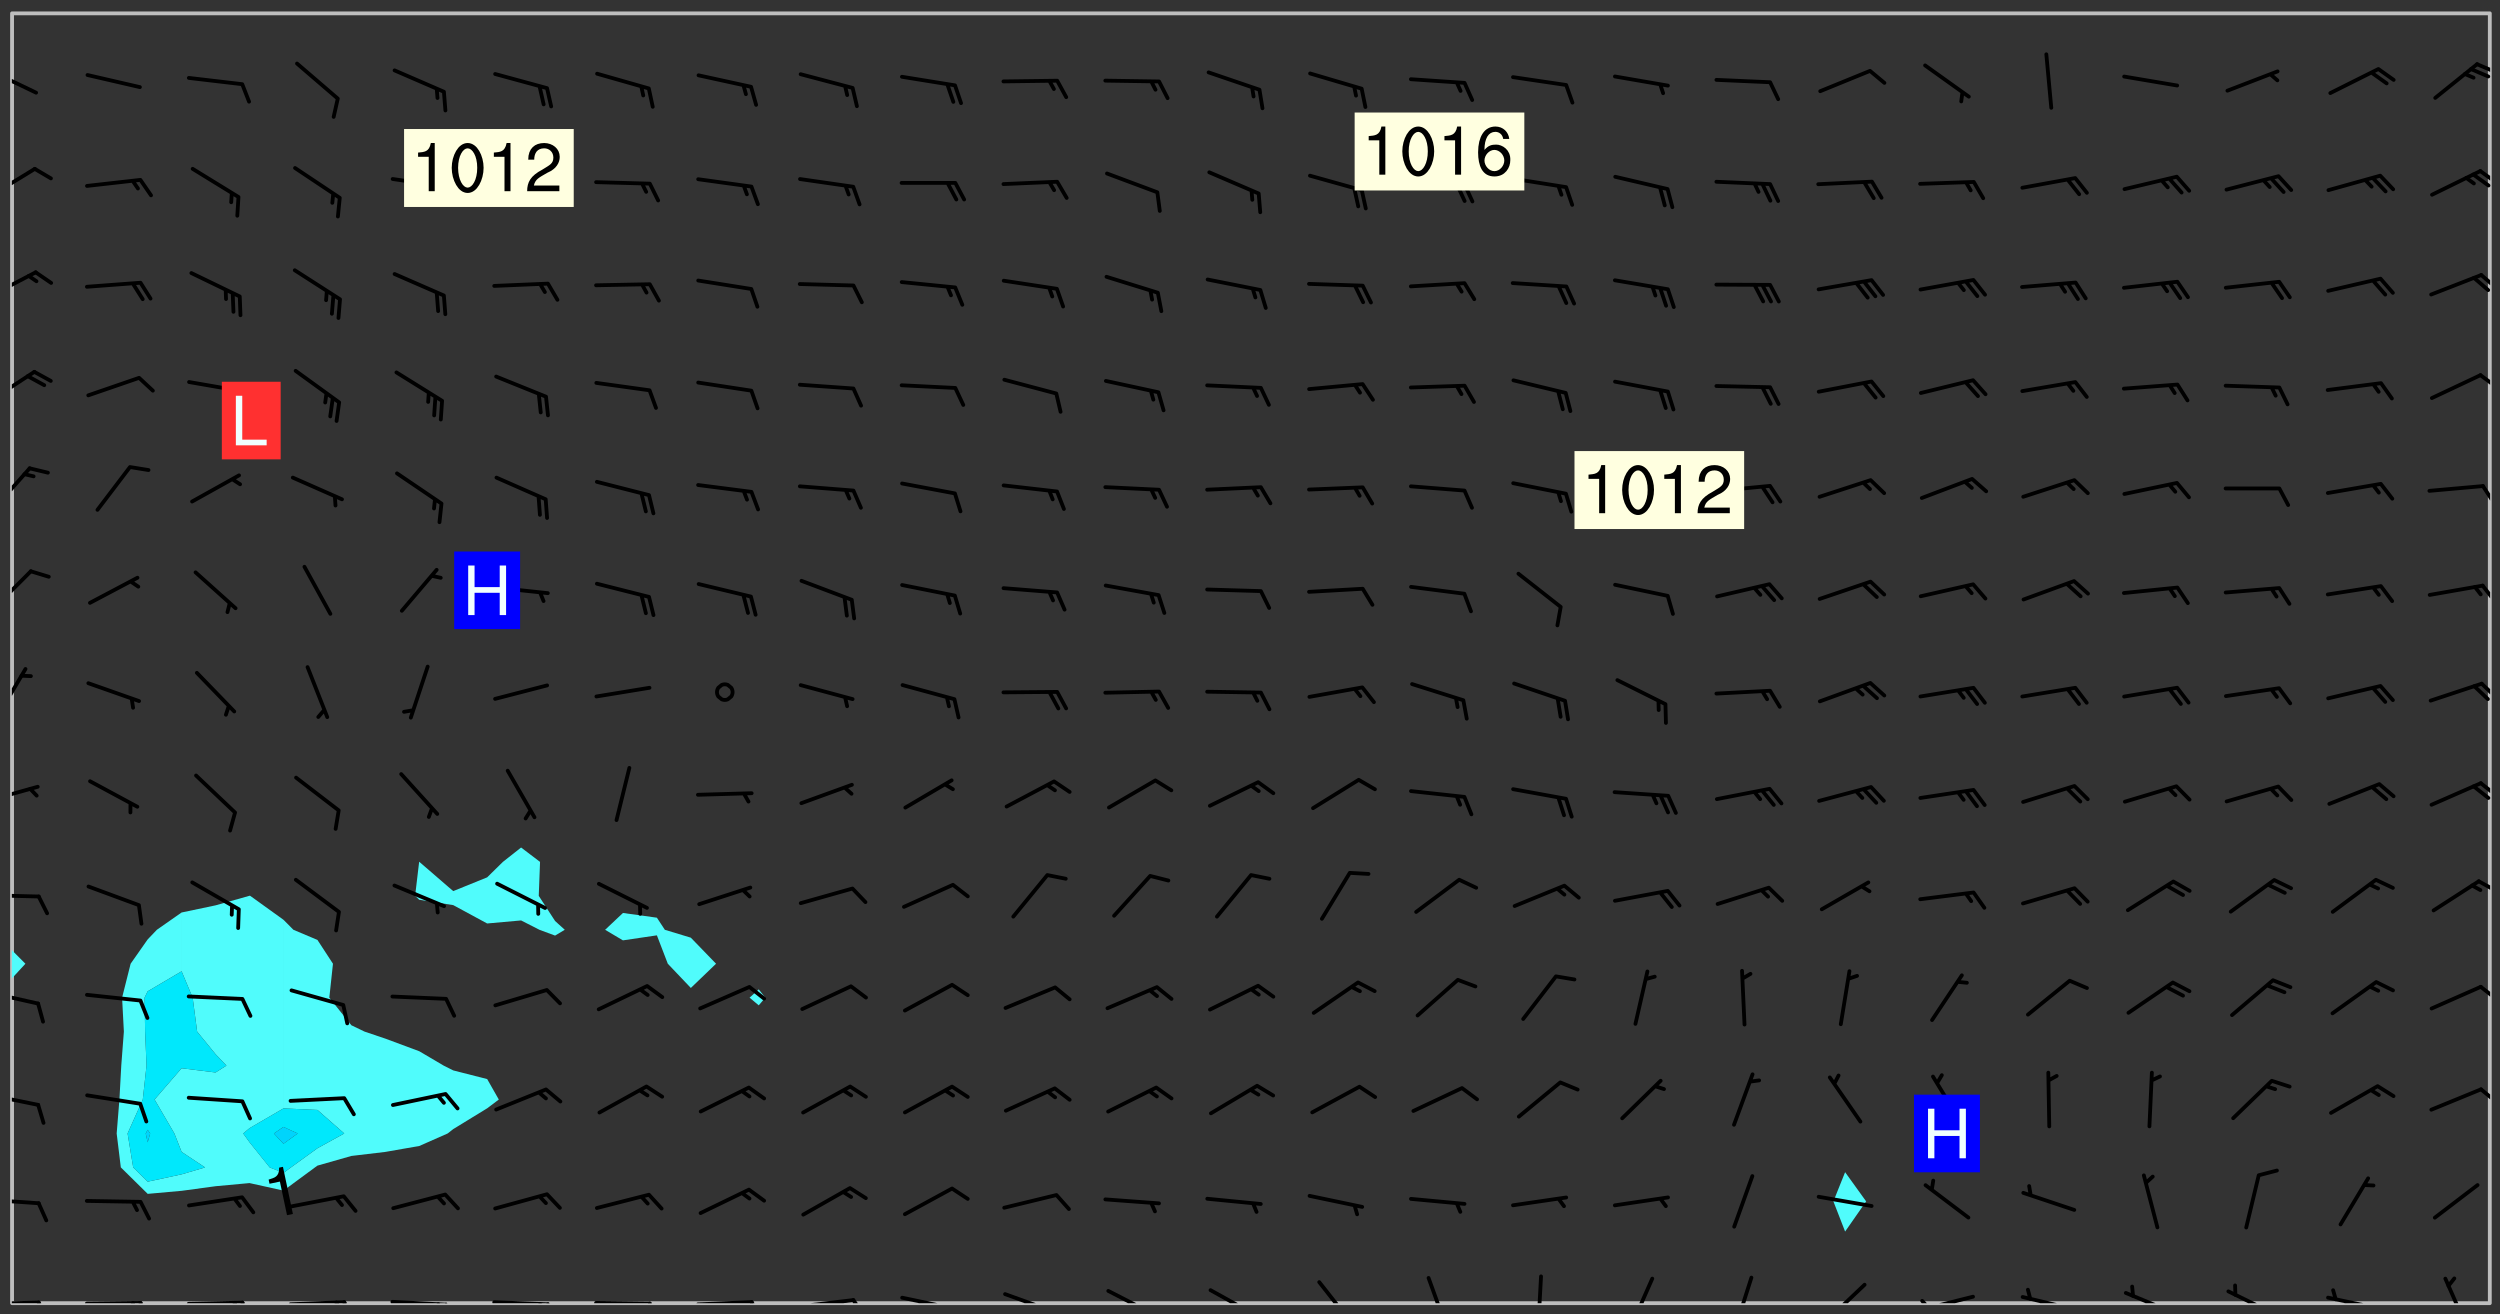 <svg xmlns="http://www.w3.org/2000/svg" role="img" xmlns:xlink="http://www.w3.org/1999/xlink" viewBox="142.45 309.95 326.84 171.84"><rect x="142.45" y="309.95" width="326.84" height="171.84" fill="#333333" stroke="none"/><defs><clipPath id="a"><path d="M144 437h1v43.328h-1zm0 0"/></clipPath><clipPath id="b"><path d="M144 311.672h1V435h-1zm0 0"/></clipPath><clipPath id="c"><path d="M144 311.672h324v168.656H144zm0 0"/></clipPath><clipPath id="d"><path d="M467 311.672h1v168.656h-1zm0 0"/></clipPath><clipPath id="e"><path d="M144 479h4v1.328h-4zm0 0"/></clipPath><clipPath id="f"><path d="M147 479h2v1.328h-2zm0 0"/></clipPath><clipPath id="g"><path d="M153 480h9v.328h-9zm0 0"/></clipPath><clipPath id="h"><path d="M160 480h3v.328h-3zm0 0"/></clipPath><clipPath id="i"><path d="M159 480h2v.328h-2zm0 0"/></clipPath><clipPath id="j"><path d="M166 480h9v.328h-9zm0 0"/></clipPath><clipPath id="k"><path d="M173 480h3v.328h-3zm0 0"/></clipPath><clipPath id="l"><path d="M172 480h2v.328h-2zm0 0"/></clipPath><clipPath id="m"><path d="M180 479h8v1.328h-8zm0 0"/></clipPath><clipPath id="n"><path d="M187 479h2v1.328h-2zm0 0"/></clipPath><clipPath id="o"><path d="M186 479h2v1.328h-2zm0 0"/></clipPath><clipPath id="p"><path d="M193 479h9v1.328h-9zm0 0"/></clipPath><clipPath id="q"><path d="M200 480h3v.328h-3zm0 0"/></clipPath><clipPath id="r"><path d="M199 480h2v.328h-2zm0 0"/></clipPath><clipPath id="s"><path d="M206 479h9v1.328h-9zm0 0"/></clipPath><clipPath id="t"><path d="M213 480h3v.328h-3zm0 0"/></clipPath><clipPath id="u"><path d="M212 480h2v.328h-2zm0 0"/></clipPath><clipPath id="v"><path d="M220 480h8v.328h-8zm0 0"/></clipPath><clipPath id="w"><path d="M227 480h2v.328h-2zm0 0"/></clipPath><clipPath id="x"><path d="M233 479h8v1.328h-8zm0 0"/></clipPath><clipPath id="y"><path d="M240 479h3v1.328h-3zm0 0"/></clipPath><clipPath id="z"><path d="M246 479h9v1.328h-9zm0 0"/></clipPath><clipPath id="A"><path d="M253 479h3v1.328h-3zm0 0"/></clipPath><clipPath id="B"><path d="M260 479h8v1.328h-8zm0 0"/></clipPath><clipPath id="C"><path d="M267 480h2v.328h-2zm0 0"/></clipPath><clipPath id="D"><path d="M273 478h8v2.328h-8zm0 0"/></clipPath><clipPath id="E"><path d="M287 478h7v2.328h-7zm0 0"/></clipPath><clipPath id="F"><path d="M300 478h8v2.328h-8zm0 0"/></clipPath><clipPath id="G"><path d="M314 477h6v3.328h-6zm0 0"/></clipPath><clipPath id="H"><path d="M328 476h4v4.328h-4zm0 0"/></clipPath><clipPath id="I"><path d="M343 476h2v4.328h-2zm0 0"/></clipPath><clipPath id="J"><path d="M355 476h4v4.328h-4zm0 0"/></clipPath><clipPath id="K"><path d="M369 476h3v4.328h-3zm0 0"/></clipPath><clipPath id="L"><path d="M380 477h7v3.328h-7zm0 0"/></clipPath><clipPath id="M"><path d="M393 479h8v1.328h-8zm0 0"/></clipPath><clipPath id="N"><path d="M393 479h2v1.328h-2zm0 0"/></clipPath><clipPath id="O"><path d="M406 479h8v1.328h-8zm0 0"/></clipPath><clipPath id="P"><path d="M420 478h8v2.328h-8zm0 0"/></clipPath><clipPath id="Q"><path d="M433 478h8v2.328h-8zm0 0"/></clipPath><clipPath id="R"><path d="M446 479h8v1.328h-8zm0 0"/></clipPath><clipPath id="S"><path d="M447 478h2v2.328h-2zm0 0"/></clipPath><clipPath id="T"><path d="M461 476h5v4.328h-5zm0 0"/></clipPath><clipPath id="U"><path d="M144 466h4v2h-4zm0 0"/></clipPath><clipPath id="V"><path d="M144 452h4v3h-4zm0 0"/></clipPath><clipPath id="W"><path d="M466 452h2v3h-2zm0 0"/></clipPath><clipPath id="X"><path d="M144 439h4v3h-4zm0 0"/></clipPath><clipPath id="Y"><path d="M466 438h2v3h-2zm0 0"/></clipPath><clipPath id="Z"><path d="M144 426h4v2h-4zm0 0"/></clipPath><clipPath id="aa"><path d="M466 424h2v3h-2zm0 0"/></clipPath><clipPath id="ab"><path d="M144 412h4v3h-4zm0 0"/></clipPath><clipPath id="ac"><path d="M466 412h2v3h-2zm0 0"/></clipPath><clipPath id="ad"><path d="M465 412h3v3h-3zm0 0"/></clipPath><clipPath id="ae"><path d="M144 397h3v7h-3zm0 0"/></clipPath><clipPath id="af"><path d="M466 399h2v3h-2zm0 0"/></clipPath><clipPath id="ag"><path d="M144 384h3v6h-3zm0 0"/></clipPath><clipPath id="ah"><path d="M466 386h2v3h-2zm0 0"/></clipPath><clipPath id="ai"><path d="M144 370h3v7h-3zm0 0"/></clipPath><clipPath id="aj"><path d="M466 373h2v3h-2zm0 0"/></clipPath><clipPath id="ak"><path d="M144 358h4v5h-4zm0 0"/></clipPath><clipPath id="al"><path d="M466 358h2v3h-2zm0 0"/></clipPath><clipPath id="am"><path d="M144 345h4v5h-4zm0 0"/></clipPath><clipPath id="an"><path d="M466 345h2v3h-2zm0 0"/></clipPath><clipPath id="ao"><path d="M144 331h4v5h-4zm0 0"/></clipPath><clipPath id="ap"><path d="M466 332h2v3h-2zm0 0"/></clipPath><clipPath id="aq"><path d="M465 332h3v3h-3zm0 0"/></clipPath><clipPath id="ar"><path d="M144 318h4v5h-4zm0 0"/></clipPath><clipPath id="as"><path d="M466 318h2v2h-2zm0 0"/></clipPath><clipPath id="at"><path d="M465 318h3v3h-3zm0 0"/></clipPath><g id="au" clip-path="url(#clip1)"><path fill="#fff" fill-opacity="0" fill-rule="evenodd" d="M0 0h1000v1000H0zm0 0"/><path fill="#d3d3d3" fill-opacity="0" fill-rule="evenodd" d="M162.152 355.867l-.234.293.059.234.117.172.176.234.293.348.113.059.117-.172.059-.234.176-.176.465-.176h.699l.234.293.289.816.059.176.176.23.352.234.699.699.172.176.234.348.234.41.289.582.41.465.23.234.234.176.117.23.176.293.172 1.164v.234l.059.289.059.117.117.117.348.41.117.172.176.176.176.234.117.172.172.352.059.234.234.406.234-.059-.176.176-.059.93h-.582l-.234-.113-.348.113-.117.117-.059.293-.059.176-.117.172-.465.293-.059.234-.059.113v.645l.059.172v.41l.059.059v.406l.059.406.117.176.059.059.23.641-.059.293v.699l-.059.582v.234l-.059.23-.055.352v1.922l.055.117h.426l-.367.117-.023.352.891 1.168 1.742.539 1.34.359v.539l.09.809.535.715 1.52.27.891-.086.09 1.164.535.18 1.16-.18 2.055-.984 1.16-.363 1.879-.176 1.695-.18-.18.719-1.516.086-1.25.09-.805.27-1.074.809.27.719.535.898-.18.625-.266.809.266 1.078.625.898.805.18 1.25-.18-.266.723.098.504.055.293v.172l.059.293v.406l.176.117.352.117h.406l.293-.176.113-.117.059-.117.117-.23.059-.176.352-.465.23-.176.176-.059.176.059.059.176.117.988.055.469.059.172.117.234.176.059.816.059h.289l.117.234.059.406.059.352v1.105l.117.293.117.348.289.699.176.352.582.754.352.176.172.059.469.234.641.465.348.234.293.176.293.055.23.062.816.348.293.176.113.172.352.352.117.176.523.641v.289l.059.352v.348l.059.352.059.289.117.059.172.059h.176l.582.234.176.117.176.289.176.234.113.234.293.23.117.117v.41l.059.055.289.234.234.117.059.117.117.172.059.117.23.234.059.176.234.059.117.059-.117.113-.059.117v.117l-.117.293-.117.289v.582l.176.117.117.059.059.117.117.117.113.059.176.348.059.352.059.406v.176l-.059.176-.117.699v.172l.117.176.293.293h.406l.176.117.117.172.117.293v.234h-.527l-.23-.234h-.234l-.176.059-.059.699.059.348.117.176.176.41.117.23.289.469.176.055h.523l.234.059.758.641.059.293v.234l.059.059.23.348v.352l-.117.172v.293l.293.289.293.176.172.059.293.176.293.117.582.406.289.234.293.176.219.16.016.012.23.176.641.523.176.234.117.176.176.176.113.172v.641l.117.176.469.117.582.117.234.059.23.113.293.117.113.059.586.352.289.172.176.062.176.055.176.059.699.352.289.176.234.055.289.176.234.117.641.406.293.117.172.059.234.059.41.059.23.059.234.117.059.172-.41.176.469.059.059.293.113.234.176.055.234.059.176.059.406.117.641.234.117.172.059.234v.176l-.059.117-.059.406.234.234.117.059.348.117.641.23.176.117.289.117.176.176.234.465.582 1.105.176.176.348.176.176.117.352.117 1.047.523.234.059.465.113.293.059.465.176.758.582.234.234.348.465.176.176.289.234.816.699.293.176.289.289.293.176.293.289.695.641.176.176.293.234.289.234.469.289.641.582.348.234.234.293.348.348.352.465.934.992.348.406.117.176.234.059.113.117.645.176.23.113.234.059.293.176.23.117.934.699.406.406.234.176.406.176.234.117.816.348.348.234.234.117.293.289.23.117.758.352.352.172.23.059.293.117.234.059.871.176h.816l.469.23.172.059.875.699.465.117.293.059.176.059.23.059.469.059.348.059.352.059.406.059h.293l.172.059v.23l.176.176h.293l.348.059.352.059.699.117h.641l.465-.234.293-.176.172-.117.41-.172.289-.176.934-.465.469-.293.523-.293.465-.172.465-.176 1.051-.465.289-.117.41-.117.289-.117.527-.176 1.516-.699.582-.348.289-.059.293-.059.348-.117.875-.23.352-.117h.113l.234-.059.875-.234.234-.059h.812l.352-.059.816-.117.172-.059.352-.055.293-.059.23-.059.816-.176.176-.059h.348l.234-.059.465-.117.758-.172.234-.059h.348l.41-.117.289-.059 1.285-.059h.289l.41-.059.23-.059h.176l.875-.117h.406l.41-.117h.348l.352-.113.871-.059h1.75l1.047.289.41.117.289.117.352.117.289.117 1.051.172.289.059h.293l.293.059.172.059.41.059.172.059.117.059h.117l.117.059.352.059h.113l.41.066 1.922.395 1.926.395 1.52.449 1.695.719 2.145.805 1.605-.719 1.43-.805 1.16-1.078 1.25-.449 3.035-.719 1.875-.359 2.145-1.348 2.234-1.254 2.5-1.258 1.695-.449 1.785-.18 1.16-.27.625.539 1.34-.27.715-.988.984-1.344.445-.18.805-.359 1.875-.539 1.785-.449 1.25-.27 1.16-.09 1.699-.09 1.961-.27 1.25-.09h.539l.625-.09h.891l2.145-.18 2.41-.18 2.59-.09 1.695.18 1.609.09 1.43.359 1.16.719 1.875.988 1.16 1.527.266.715.629.09.355.898.535.539.535 1.527 1.074.359h.535l-.805.535.09 1.707.715 2.695.891.805.895.988.715 1.258 1.785.539 1.52-.18.355 1.344 1.609-.805.98-.539.27.27.316-.215.219-.145.801.449.449-.359h.355l.535-.27.539-.719.535-.27.625-.988 1.16.449.84.371 1.395.617 1.695-.18h1.605l1.785.09.18-1.707.535-1.344.805.27.492.848.402.406-.09.539v.359l.715.449.711-.27h1.43l.359.988.445 1.258.715 1.344 1.25.629 1.695.629.715-.18.18-.539.98-.09.449.359.086 1.258-.266.629-.535.18v.539l.715.984.266.539.984.988.801 1.078-.266.359-.09.898-.625 2.332-.355 2.066-.09 1.793-.18.719-.09.539v1.438l-.98 1.883-.359 1.707-.535.898-.805 1.168-.266.539 2.055 1.254.086.359-.355.539-.09-.18v.809l.09 1.438-.445.715-1.074.094-.266.715.535.898.805.719 1.16.809 1.34.27.445.359-.355.449-1.789-.09-1.25-.449-.715-.719-.625-.09-.176 3.59-.188 1.309h89.359V311.703h-55.27v49.082l.762.125 3.289.543 2.023 2.836v2.754l2.352.332 2.348.332h4.051l-1.379 4.16-2.023.707-2.023.703-.543.344-2.594 1.617-.188.117-2.023-2.078-.73-2.742-2.672-2.078-1.375-3.5-.066-.082-1.957-2.672 2.75-1.418v-49.082H294.422v91.414l.117.031.133.012.074.074.105.047.09.059.086.059.09.059.297.297.059.09.031.117.027.117.016.137-.031.117-.059.09-.059.086-.043.105-.047.102-.027.121v.145l.176.27.148.148.074.086.074.074.043.105.062.09.059.086.043.105.059.09.047.102.043.105.059.086.117.18.074.074.062.086.059.09.043.105.059.09.059.086.062.09.059.09.043.102.117.18.074.074.059.086.074.074.09.059.105.047h.148l.133-.016.133.016.102-.047.074-.074.047-.102-.016-.133v-.148l-.047-.105-.027-.117-.047-.102-.027-.121-.043-.102-.062-.09-.043-.102-.043-.105-.031-.117-.016-.133-.012-.137.086-.059.059-.086.121-.031.043.105.016.133v.117l.059.102.059.09.09.059.148.148.059.09.043.105-.012.102.086.059.105.047.086.059.09.059.074.074-.117.027-.105.047-.086.059-.074.074-.059.09-.062.086-.027.121-.047.102-.043.105-.031.117-.012.133-.016.133v.148l.027.117.047.105.043.102.059.09.074.074.09.059.074.074.09.059.059.09.043.105.047.102.117.031.133.016h.148l.117-.031.105.043.043.105.047.102.027.121L299.5 410l.027.117.031.121.027.117.105.043.102.047.133-.016.148.148.062.086.074.074.07.074.09.062.105.043.102.043.117.031.137.016.117-.031.074-.074.027-.117-.012-.133-.031-.121-.027-.117.043-.105h.117l.09.062.117.027h.148l.133.016h.148l.133.016.133-.016h.148l.133-.016.133-.012.137.012.117-.027.133-.016.191-.059-.059.176-.016.133-.027.121-.016.133-.059.086-.133.016-.105.047-.105.043-.117.031-.117.027-.266.031h-.148l-.133.016-.074.074.059.086.148.148.117.18.074.07.09.062.09.059.086.059.09.059.102.043.105.062.105.043.086.059.105.047.102.043.18.117.059.09-.043.102-.047.105.016.133.223.223.059.09.043.102.031.121.043.102.016.133.031.117.012.137.031.117.148.148.102.043.105.043.117.031.133.016.137.016h.117l.117-.031.09-.059.043-.105.047-.102.043-.105.031-.117.012-.133v-.148l-.012-.133-.016-.133-.031-.117-.043-.105-.047-.105-.043-.102-.043-.105-.016-.133.016-.133.027-.117.031-.117.027-.121.047-.102.09-.059.086-.062.074-.074.09-.059.223-.223.059-.086.074-.074.117-.18.059-.086v-.148l-.074-.074-.102-.047-.105-.043-.102-.043-.059-.09-.047-.105-.027-.117.09-.059.117-.031.102-.043.18-.117.148-.148.012-.133-.012-.105-.09-.059-.133.016h-.148l-.133.016-.133-.016-.121-.031-.086-.059-.074-.074-.059-.09-.062-.086-.117-.18-.059-.086.031-.121.086-.059.121-.031.059-.086v-.121l-.031-.117-.059-.09-.059-.086-.047-.105-.027-.117-.016-.133.059-.09.074-.074.09-.059.117-.18.074-.074.059-.086.148-.148.121-.031.133-.016.133.016.074.074.043.105.016.133-.031.117-.117.031-.133.012-.148.148-.043.105-.047.102-.027.121-.031.117v.148l.031.117.043.105.059.09.074.07.074.074.117.031.121.027.117-.027.133-.016h.117l.09.059.074.074.047.105.059.086.102.047.133.016.105.043.086.059-.012.105-.074.074-.18.117-.059.09-.09.059-.07.074-.074.074-.062.09-.027.117-.016.133.016.133-.016.133v.148l.016.133.027.117.031.121.074.074.09.059.086.059.09.059.117.031v.086l-.102.047-.09.059-.266.031-.117.027h-.148l-.105.043-.102.047-.059.09-.062.234-.012.133-.031.121-.016.133v.293l-.012.133.012.137.016.133.133.016.133.012.121.031.086.059.074.074.047.105.043.102.016.133v.445l-.016.133v.445l.031.266.027.117.016.133.031.117.086.211.031.266v.148l-.031.117-.027.117-.031.121-.027.117-.031.117-.031.121-.012.133-.016.133.09.059.117-.031.102.016.047.105-.031.266v.441l-.043.105-.047.105-.043.102-.043.105-.059.086-.031.121-.043.117-.031.117-.016.133.016.133.059.09.105.047.086.059.059.086-.012.137-.031.117-.043.102v.445l-.016.133v.148l-.031.117-.043.105-.027.117-.047.105-.043.102-.031.121-.027.117-.031.133-.031.117-.027.117-.043.105-.031.117-.031.121-.012.133-.016.133v.297l.027.117v.148l.047.398.027.117.059.09.121.031h.148l.133-.016.059.09v.117l-.059.09-.09.059-.102.043-.105.047-.09.059-.086.059-.137.016-.117-.031-.133-.016-.102.047-.062.086-.012.137-.016.133-.031.117-.027.117-.016.133-.031.121v.297l.016.133.031.117v.148l.012.133v.148l-.027.117-.047.102-.027.121-.031.117-.059.09-.074.074-.102.043-.105.047-.117.027-.121.031-.102-.047.059-.086.105-.047.027-.117.031-.117.027-.121.031-.117v-.148l.016-.133-.031-.117-.043-.105-.105.016-.074.074-.102.043-.09.062-.074.074-.043.102-.016.133-.031.117L304.25 426l-.031.117-.027.117-.031.121-.027.117-.031.117-.043.105-.09.059h-.09l-.117-.031-.031-.086.016-.137-.031-.117v-.148l-.012-.133v-.148l-.062-.234-.027-.121-.043-.102-.047-.105-.059-.086-.059-.09-.043-.105-.062-.086-.148-.148-.07-.074-.105-.047-.105-.043-.102-.043-.297-.297-.09-.074-.086-.059-.105-.043-.09-.062-.086-.059-.105-.043-.09-.059-.086-.062-.074-.07-.105-.047-.086-.059-.105-.043-.09-.062-.102-.043-.105-.043-.086-.059-.105-.047-.105-.043-.102-.047-.09-.059-.102-.043-.105-.043-.09-.062-.117-.027-.133-.016-.133.016H299.75l-.133.016-.117-.031-.09-.059-.074-.074-.09-.059-.102-.047h-.148l-.121-.027-.102-.043-.074-.074-.117-.18-.09-.059-.102-.043-.09-.062-.105-.043-.09-.059-.086-.059-.105-.047-.059-.086-.059-.09-.043-.105-.047-.102-.074-.074-.086-.059-.074-.074-.09-.059-.223-.223-.043-.105-.031-.266.105-.043h.145l.105.043.074.074.09.059.086.059.105.047.09.059.148.148.07.074.148.148.062.086.074.074.086.059.074.074.09.062.09.059.086.059.27.176.102.047.105.043.102.043.047-.074.059-.086.074-.074.07-.074.105.043.074.074.059.09.043.102.047.105.043.105.121.027.117-.027.074-.09.043-.105.059-.09.074-.074.105-.043.117-.027.133.012.09.059.148.148.059.09.043.105.047.102.043.105.043.102.105.047.105.043.133.016.086-.059.059-.09.074-.074.105-.043.117.027.105.047.102.043.105.043.102.047.18.117v.117l-.016.133.016.133.016.137.059.086.102.047.121.027.117.031h.148l.117-.031.059-.09.18-.117.059-.09.074-.074.059-.086.117-.18.18-.117.117.031.09.059.043.074-.016.133v.117l.09.059h.148l.133-.016.133-.012.266-.031.105-.043.117-.031.121-.027.074-.074.07-.074.062-.09-.016-.105-.047-.102-.102-.043-.105-.016-.117.027-.266.031h-.148l-.074-.074-.09-.059-.117-.031-.117-.027-.133-.016h-.148l-.133.016h-.297l-.105-.047-.148-.148-.043-.102-.059-.09.223-.223.086-.059.105-.043.117-.031.133-.016.133.016.137.016.102.043.133-.012.09-.062.102-.043.062-.09-.047-.102-.09-.059-.117-.031-.102-.043-.059-.09-.062-.09v-.117l.016-.133.105-.047.074-.07v-.121l-.09-.059-.031-.117.09-.059.074-.074.043-.105.059-.09.047-.102.016-.133v-.148l-.047-.105-.043-.102-.09-.059-.133-.016-.102-.043-.137-.016-.117-.031h-.445l-.133-.016-.133-.012-.133-.016-.117-.031h-.148l-.133-.016-.133-.012-.266-.031-.121-.043-.086-.059-.074-.074v-.148l.012-.133.105-.047.102-.043.133-.016h.152l.133-.016h.293l.121.031.102.043.09.059.234.062.121-.047.09-.059.102-.043.133-.016.105.043.102.047.133.012.121-.027h.145l.121-.031.117-.027.105-.047.074-.074.086-.059.148-.148.059-.086.047-.105.027-.117.016-.105-.102-.043-.09-.059-.117-.031-.105-.043-.09-.062-.074-.086-.074-.074-.102-.043-.105-.047-.102-.043-.059-.09-.047-.102-.086-.211-.062-.086-.059-.09-.074-.074-.086-.059h-.27l-.117.031-.09.059-.102.043-.133.016-.105-.016-.027-.117-.062-.09-.117-.031-.102-.043-.148-.148-.031-.117-.016-.105.074-.074.18-.117.117-.027.117-.031.137.016.102.043.105.043.102.047.105.043.117.031.133.016.117.027.133.016.105-.016.09-.059-.074-.074-.105-.043-.074-.074-.074-.09-.148-.148-.086-.059-.09-.059-.074-.074-.09-.059-.102-.047-.121-.027-.102-.047-.105-.043-.117-.031-.102-.043-.121-.031h-.148l-.117.031-.105.043-.086.062-.18.117-.086.059-.09.059-.105.047-.086.059-.105.043-.102.043-.105.047-.074.074-.059.09-.059.086-.047.105-.059.086-.074.074-.133-.012-.117-.031h-.117l-.074.074-.09.059-.074.074-.09.059-.086.059-.105.047-.102.043-.137.016-.102-.043-.148-.148-.105-.047h-.086l-.105.047-.102.043-.121.031-.117-.031-.074-.074v-.117l.031-.121.074-.07.059-.09.074-.074.117-.031.105-.043h.293l.133-.016.137-.016.102-.043.09-.059.102-.047.09-.059.133-.012.09.059.133.012.09-.059.086-.059.105-.043.09-.059.086-.062.09-.059.148-.148.059-.086.059-.09.105-.043.133-.016.117.027.121.031.059-.059.059-.09.031-.266.027-.117.105.012.133.016.102-.043.09-.059.059-.09.074-.074.059-.09.047-.102.012-.133-.012-.133-.047-.105-.148-.148-.059-.09-.059-.086-.043-.105v-.445l.016-.133v-.148l.012-.133-.059-.059-.09.059-.102-.043-.18-.117-.086-.059-.062-.09-.059-.09-.074-.074-.086-.059-.121.031-.102.012-.105.047-.086.059-.105.043-.148.148-.09.059-.086.059-.09.062-.105.043-.133.016v-.121l.105-.043.117-.031.074-.07.043-.105v-.148l-.027-.117-.148-.148-.133-.016h-.148l-.117.031-.105.043-.102.043-.09.062-.117.027-.074-.074.012-.133-.043-.102-.043-.105-.09-.059-.117.027-.121.031-.117.031-.102.043-.121.031-.102.043-.105.043-.09.059-.102.016v-.117l.016-.133-.059-.09-.074.043-.148.148-.059.09-.074.074-.047.105-.043.102-.074.074-.059.09-.074.074-.059.086-.074.074-.09.062-.074.07-.074.074-.102.016-.133.016-.105-.043v-.121l.148-.148.043-.102.059-.09.047-.102.043-.105.059-.09.031-.117.043-.102.031-.121.027-.117.047-.105.043-.102.043-.105.074-.07.09-.062.09-.059.102-.043h.297l.266-.031.105-.043-.074-.074-.117-.031-.105-.043-.09-.059-.102-.047-.09-.059-.102-.043-.105-.043-.09-.062-.086-.059-.105-.043-.102-.043-.121-.031-.117-.031-.102-.043L297.5 410.25l-.102-.043-.09-.059-.043-.105-.016-.133.102-.043.133-.016.137.016.133-.016.102-.043.059-.09.016-.105-.09-.059-.074-.074-.102-.043-.09-.059-.148-.148-.043-.105-.016-.133v-.293l-.059-.09-.09-.059-.074-.074-.043-.105-.031-.117-.059-.09-.074-.074-.117-.027-.074-.074-.09-.059-.09-.062-.086-.059-.074-.074-.059-.086-.047-.105-.086-.059-.148-.148-.195-.059-.133.016-.102.043-.074.074-.047.102-.043.105-.059.09-.059.086-.297.297-.09.059h-.086l-.062-.086-.043-.105.031-.117.059-.09.027-.117-.012-.133-.09-.062-.105.047-.117.027-.117.031-.27.176-.102.047-.117.027-.105.047-.09.059-.102.043-.059-.086-.047-.105.016-.133.047-.105.07-.074.074-.07.059-.09v-.148l-.043-.105h-.238l-.102.047-.031.117-.027.117-.031.121-.074.043-.133.016-.074-.047-.043-.102-.043-.105-.047-.102-.043-.105-.121.031-.102.043-.133.016-.117.031-.105.043-.09.059-.102.047-.121.027-.133.016-.102-.043-.059-.09-.047-.105-.043-.102-.043-.105v-.117l.059-.09.086-.059.18-.117.102-.047.105-.043.105-.059.102-.043.09-.062.102-.043.105-.059.102-.047.09-.059.105-.043.102-.043.09-.062.102-.043.137-.016.117.031.102.043.121.031.102.043.105.047.102.043.105.043.102.047.105.043.102.043.105.047.086.059.105.043.117.031.105.043.102.047.09.059.105.043.102.043.105.047.117.027.102.047.121.027h.148l.086-.059.016-.102.059-.09-.027-.117-.074-.074-.117-.18-.074-.074-.09-.074-.18-.117-.086-.059-.105-.043-.102-.047-.27-.176-.059-.09-.074-.074-.059-.09-.043-.102-.031-.117-.016-.137v-.562l-.012-.133-.016-.133-.031-.117-.016-.133-.012-.133-.031-.121-.223-.223-.059-.086-.016-.105.031-.117.133-.016v-91.414H172.992v1.453l-.059.234-.352 1.051-.172.523-.117.348-.176.41-.117.172-.234.293-.23.059h-.352l-.117.059-.23.406v.293l.117.176.23.23.117.234.641.758.293.465.176.234.23.352.234.348.641.816.176.465.172.41.117.695.176.469.117 1.398.059.465v.875l.117 1.047v4.781l-.059.465-.352 1.281-.176.523-.113.41-.352.93L172.934 336l-.234.582-.117.176-.172.348-.176.406-.352.816-.059.293-.113.293-.117.289-.059.176-.117.875-.059.406-.059.117-.059.176-.059.172-.23.527-.117.172v.234l-.117.234-.059.172-.176.586v.289l-.059.176v.293l-.059.113-.059.527v.172l-.055.234v2.621l-.176.816-.117.176-.176.234-.117.172-.113.234-.586.934-.23.289-.293.465-.176.234-.289.352-.352.699-.113.23-.176.41-.176.23-.406.527-.816.699-.293.172-.289.234-.176.117-.176.176-.523.406-.527.176-.172.176-.234.055-.641.176h-.758m12.211 31.023l-1.074.449.359.895 1.25-.715.445-.539-.98-.09"/><path fill="#d3d3d3" fill-opacity="0" fill-rule="evenodd" d="M201.508 416.598h-.895l.449.629.98.359.805-.09.445-.988-.176.09-.715-.355-.895.355m154.621 59.07l-.059-.523v-.293l.113-.293.059-.23.469-.469h.113l.117-.113.117-.059h.176l.234-.059h.348l.234.059.117.059.23.172.059.176.117.582v.293l-.117.176-.172.289-.176.176-.527.523-.23.234-.117.059h-.176l-.117-.059-.406-.293-.176-.117-.117-.059-.059-.113-.055-.117m6.641-10.957l-.059-.172v-1.109l.059-.172.176-.059.172-.059h.176l.234-.059.117.059.059.699-.059.172-.117.176-.117.059-.234.523-.113.059h-.234l-.059-.117m9.613-14.391l-.117-.176v-.699l.293-.875.117-.172.176-.352.113-.23.117-.293.352-.758.117-.23.172-.234h.176l.117-.059h.641l.117.059.234.234.172.113.352.293.117.117.113.176v.113l.117.059.117.117v.699l-.059.176v.23l-.059.176-.348 1.051-.117.23-.117.234-.117.059-.23.234-.641.289h-.875l-.41-.117-.641-.465"/><path fill="none" stroke="#bebebe" stroke-linecap="round" stroke-linejoin="round" stroke-miterlimit="10" stroke-width=".5" d="M467.957 311.695H144.027v168.625h323.93v-168.625"/><g clip-path="url(#a)"><path fill="#fff" fill-opacity="0" fill-rule="evenodd" d="M144 475.891v4.438h.004H144v-42.457 38.02"/></g><g clip-path="url(#b)"><path fill="#fff" fill-opacity="0" fill-rule="evenodd" d="M144 431.508v2.66-122.496h.004H144v119.836"/></g><path fill="#50fcfc" fill-rule="evenodd" d="M144 434.168v3.703l.004-.004v-3.699H144"/><g clip-path="url(#c)"><path fill="#fff" fill-opacity="0" fill-rule="evenodd" d="M144.004 480.328v-42.461l1.77-1.922-1.77-1.777v-122.496h31.062v115.379l-.035.02-4.402 1.242-4.438.934-3.234 2.262-1.203 1.262-2.227 3.176-1.117 4.438.234 4.438-.34 4.441-.242 4.438-.359 4.438.543 4.438 3.508 3.457 4.438-.398 4.438-.602 4.438-.41 4.441.984 4.113-3.031.324-.234 4.438-1.266 4.438-.527 4.441-.777 3.703-1.633.734-.574 4.438-2.719 1.52-1.145-1.52-2.676-4.438-1.133-1.254-.629-3.184-1.875-4.441-1.652-2.711-.914-1.727-.832-2.883-3.605.477-4.438-2.031-3.113-3.137-1.324-1.301-1.309-4.348-3.129-.094-.02v-115.379h35.508V420.75l-2.379 1.879-2.059 2.023-4.438 1.797-4.422-3.82-.016-.012-.016.012-.527 4.441.543.516 4.438.695 4.438 2.402 4.438-.398 2.398 1.223 2.043.758 1.27-.758-1.27-1.152-2.133-3.285.168-4.441-2.477-1.879V311.672h13.316V429.309l-2.332 2.199 2.332 1.383 4.438-.656 1.426 3.711 3.012 3.168 3.297-3.168-3.297-3.406-3.398-1.031-1.039-1.582-4.438-.617V311.672h17.754v127.629l-1.199 1.082 1.199 1.004.855-1.004-.855-1.082v-127.629h142.027V463.195l-1.531 3.82 1.531 3.945 2.75-3.945-2.75-3.82V311.672h84.324v168.656H144.004"/></g><path fill="#50fcfc" fill-rule="evenodd" d="M145.773 435.945l-1.77 1.922v-3.699l1.77 1.777m12.473 26.629l-.543-4.438.359-4.438.242-4.438.34-4.441-.234-4.438 1.117-4.438 2.227-3.176 1.203-1.262 3.234-2.262v7.688l-4.438 2.617-.402.832.07 4.438.184 4.441-.488 4.438-1.988 4.438.734 4.438 1.891 1.863 4.438-.957 3.066-.906-3.066-2.031-.945-2.406-2.59-4.438 3.535-4.09 4.438.555 1.426-.902-1.426-1.496-2.406-2.945-.586-4.438-1.445-3.449v-7.688l4.438-.934 4.402-1.242.035-.02.094.02 4.348 3.129v24.66l-4.441 2.586-.824.691.824 1.145 2.641 3.293 1.801.719.977-.719 3.461-2.504 3.508-1.934-3.508-3.078-4.438-.199v-24.66l1.301 1.309 3.137 1.324 2.031 3.113-.477 4.438 2.883 3.605 1.727.832 2.711.914 4.441 1.652 3.184 1.875 1.254.629 4.438 1.133 1.52 2.676-1.52 1.145-4.438 2.719-.734.574-3.703 1.633-4.441.777-4.438.527-4.438 1.266-.324.234-4.113 3.031-4.441-.984-4.438.41-4.438.602-4.438.398-3.508-3.457"/><path fill="#00e8fc" fill-rule="evenodd" d="M159.863 462.574l-.734-4.438 1.988-4.438.488-4.438-.184-4.441-.07-4.438.402-.832v18.105l-.254.48.254 1.16.332-1.16-.332-.48v-18.105l4.438-2.617 1.445 3.449.586 4.438 2.406 2.945 1.426 1.496-1.426.902-4.438-.555-3.535 4.09 2.59 4.438.945 2.406 3.066 2.031-3.066.906-4.438.957-1.891-1.863"/><path fill="#00d4fc" fill-rule="evenodd" d="M161.754 459.297l-.254-1.16.254-.48.332.48-.332 1.16"/><path fill="#00e8fc" fill-rule="evenodd" d="M175.066 459.281l-.824-1.145.824-.691 4.441-2.586v2.422l-1.246.855 1.246 1.344 1.859-1.344-1.859-.855v-2.422l4.438.199 3.508 3.078-3.508 1.934-3.461 2.504-.977.719-1.801-.719-2.641-3.293"/><path fill="#00d4fc" fill-rule="evenodd" d="M179.508 459.48l-1.246-1.344 1.246-.855 1.859.855-1.859 1.344"/><path fill="#50fcfc" fill-rule="evenodd" d="M197.262 427.586l-.543-.516.527-4.441.016-.012.016.012 4.422 3.82 4.438-1.797 2.059-2.023 2.379-1.879 2.477 1.879-.168 4.441 2.133 3.285 1.27 1.152-1.27.758-2.043-.758-2.398-1.223-4.438.398-4.438-2.402-4.438-.695m26.629 5.305l-2.332-1.383 2.332-2.199 4.438.617 1.039 1.582 3.398 1.031 3.297 3.406-3.297 3.168-3.012-3.168-1.426-3.711-4.438.656m17.754 8.496l-1.199-1.004 1.199-1.082.855 1.082-.855 1.004m142.027 29.574l-1.531-3.945 1.531-3.82 2.75 3.82-2.75 3.945"/><g clip-path="url(#d)"><path fill="#fff" fill-opacity="0" fill-rule="evenodd" d="M467.996 480.328H468V311.672h-.004H468v168.656h-.004"/></g><path fill="#fff" fill-opacity="0" fill-rule="evenodd" d="M177.203 471.277l5.715-1.207-2.062-9.746-5.715 1.207 2.062 9.746"/><path fill-rule="evenodd" d="M178.941 462.602l.5-.105 1.301 6.16-.77.16-.93-4.391-1.355.285-.117-.543.535-.18.234-.102.207-.137.168-.18.129-.242.078-.316.02-.41"/><g clip-path="url(#e)"><path fill="none" stroke="#000" stroke-linecap="round" stroke-linejoin="round" stroke-miterlimit="10" stroke-width=".5" d="M147.512 480.234l-7.023.191"/></g><g clip-path="url(#f)"><path fill="none" stroke="#000" stroke-linecap="round" stroke-linejoin="round" stroke-miterlimit="10" stroke-width=".5" d="M147.512 480.234l1.211 2.133"/></g><g clip-path="url(#g)"><path fill="none" stroke="#000" stroke-linecap="round" stroke-linejoin="round" stroke-miterlimit="10" stroke-width=".5" d="M160.828 480.289l-7.027.082"/></g><g clip-path="url(#h)"><path fill="none" stroke="#000" stroke-linecap="round" stroke-linejoin="round" stroke-miterlimit="10" stroke-width=".5" d="M160.828 480.289l1.176 2.152"/></g><g clip-path="url(#i)"><path fill="none" stroke="#000" stroke-linecap="round" stroke-linejoin="round" stroke-miterlimit="10" stroke-width=".5" d="M159.805 480.301l.59 1.074"/></g><g clip-path="url(#j)"><path fill="none" stroke="#000" stroke-linecap="round" stroke-linejoin="round" stroke-miterlimit="10" stroke-width=".5" d="M174.145 480.254l-7.027.152"/></g><g clip-path="url(#k)"><path fill="none" stroke="#000" stroke-linecap="round" stroke-linejoin="round" stroke-miterlimit="10" stroke-width=".5" d="M174.145 480.254l1.195 2.141"/></g><g clip-path="url(#l)"><path fill="none" stroke="#000" stroke-linecap="round" stroke-linejoin="round" stroke-miterlimit="10" stroke-width=".5" d="M173.121 480.273l.598 1.07"/></g><g clip-path="url(#m)"><path fill="none" stroke="#000" stroke-linecap="round" stroke-linejoin="round" stroke-miterlimit="10" stroke-width=".5" d="M187.457 480.191l-7.023.273"/></g><g clip-path="url(#n)"><path fill="none" stroke="#000" stroke-linecap="round" stroke-linejoin="round" stroke-miterlimit="10" stroke-width=".5" d="M187.457 480.191l1.234 2.121"/></g><g clip-path="url(#o)"><path fill="none" stroke="#000" stroke-linecap="round" stroke-linejoin="round" stroke-miterlimit="10" stroke-width=".5" d="M186.434 480.23l.617 1.062"/></g><g clip-path="url(#p)"><path fill="none" stroke="#000" stroke-linecap="round" stroke-linejoin="round" stroke-miterlimit="10" stroke-width=".5" d="M200.77 480.512l-7.02-.367"/></g><g clip-path="url(#q)"><path fill="none" stroke="#000" stroke-linecap="round" stroke-linejoin="round" stroke-miterlimit="10" stroke-width=".5" d="M200.77 480.512l1.035 2.223"/></g><g clip-path="url(#r)"><path fill="none" stroke="#000" stroke-linecap="round" stroke-linejoin="round" stroke-miterlimit="10" stroke-width=".5" d="M199.75 480.457l.516 1.113"/></g><g clip-path="url(#s)"><path fill="none" stroke="#000" stroke-linecap="round" stroke-linejoin="round" stroke-miterlimit="10" stroke-width=".5" d="M214.086 480.465l-7.023-.27"/></g><g clip-path="url(#t)"><path fill="none" stroke="#000" stroke-linecap="round" stroke-linejoin="round" stroke-miterlimit="10" stroke-width=".5" d="M214.086 480.465l1.066 2.207"/></g><g clip-path="url(#u)"><path fill="none" stroke="#000" stroke-linecap="round" stroke-linejoin="round" stroke-miterlimit="10" stroke-width=".5" d="M213.066 480.426l.531 1.102"/></g><g clip-path="url(#v)"><path fill="none" stroke="#000" stroke-linecap="round" stroke-linejoin="round" stroke-miterlimit="10" stroke-width=".5" d="M227.402 480.371l-7.023-.086"/></g><g clip-path="url(#w)"><path fill="none" stroke="#000" stroke-linecap="round" stroke-linejoin="round" stroke-miterlimit="10" stroke-width=".5" d="M227.402 480.371l1.125 2.184"/></g><g clip-path="url(#x)"><path fill="none" stroke="#000" stroke-linecap="round" stroke-linejoin="round" stroke-miterlimit="10" stroke-width=".5" d="M240.715 480.18l-7.02.297"/></g><g clip-path="url(#y)"><path fill="none" stroke="#000" stroke-linecap="round" stroke-linejoin="round" stroke-miterlimit="10" stroke-width=".5" d="M240.715 480.18l1.246 2.113"/></g><g clip-path="url(#z)"><path fill="none" stroke="#000" stroke-linecap="round" stroke-linejoin="round" stroke-miterlimit="10" stroke-width=".5" d="M254.012 479.918l-6.98.82"/></g><g clip-path="url(#A)"><path fill="none" stroke="#000" stroke-linecap="round" stroke-linejoin="round" stroke-miterlimit="10" stroke-width=".5" d="M254.012 479.918l1.395 2.016"/></g><g clip-path="url(#B)"><path fill="none" stroke="#000" stroke-linecap="round" stroke-linejoin="round" stroke-miterlimit="10" stroke-width=".5" d="M267.273 481.055l-6.875-1.449"/></g><g clip-path="url(#C)"><path fill="none" stroke="#000" stroke-linecap="round" stroke-linejoin="round" stroke-miterlimit="10" stroke-width=".5" d="M267.273 481.055l.68 2.355"/></g><g clip-path="url(#D)"><path fill="none" stroke="#000" stroke-linecap="round" stroke-linejoin="round" stroke-miterlimit="10" stroke-width=".5" d="M280.457 481.523l-6.609-2.387"/></g><g clip-path="url(#E)"><path fill="none" stroke="#000" stroke-linecap="round" stroke-linejoin="round" stroke-miterlimit="10" stroke-width=".5" d="M293.59 481.938l-6.246-3.219"/></g><g clip-path="url(#F)"><path fill="none" stroke="#000" stroke-linecap="round" stroke-linejoin="round" stroke-miterlimit="10" stroke-width=".5" d="M306.852 482.035l-6.141-3.414"/></g><g clip-path="url(#G)"><path fill="none" stroke="#000" stroke-linecap="round" stroke-linejoin="round" stroke-miterlimit="10" stroke-width=".5" d="M319.27 483.09l-4.348-5.52"/></g><g clip-path="url(#H)"><path fill="none" stroke="#000" stroke-linecap="round" stroke-linejoin="round" stroke-miterlimit="10" stroke-width=".5" d="M331.605 483.633l-2.391-6.609"/></g><g clip-path="url(#I)"><path fill="none" stroke="#000" stroke-linecap="round" stroke-linejoin="round" stroke-miterlimit="10" stroke-width=".5" d="M343.535 483.836l.383-7.016"/></g><g clip-path="url(#J)"><path fill="none" stroke="#000" stroke-linecap="round" stroke-linejoin="round" stroke-miterlimit="10" stroke-width=".5" d="M355.625 483.543l2.836-6.43"/></g><g clip-path="url(#K)"><path fill="none" stroke="#000" stroke-linecap="round" stroke-linejoin="round" stroke-miterlimit="10" stroke-width=".5" d="M369.289 483.676l2.133-6.695"/></g><g clip-path="url(#L)"><path fill="none" stroke="#000" stroke-linecap="round" stroke-linejoin="round" stroke-miterlimit="10" stroke-width=".5" d="M381.125 482.746l5.094-4.836"/></g><g clip-path="url(#M)"><path fill="none" stroke="#000" stroke-linecap="round" stroke-linejoin="round" stroke-miterlimit="10" stroke-width=".5" d="M393.578 481.18l6.816-1.703"/></g><g clip-path="url(#N)"><path fill="none" stroke="#000" stroke-linecap="round" stroke-linejoin="round" stroke-miterlimit="10" stroke-width=".5" d="M394.57 480.934l-.82-.91"/></g><g clip-path="url(#O)"><path fill="none" stroke="#000" stroke-linecap="round" stroke-linejoin="round" stroke-miterlimit="10" stroke-width=".5" d="M406.883 479.512l6.836 1.633"/></g><path fill="none" stroke="#000" stroke-linecap="round" stroke-linejoin="round" stroke-miterlimit="10" stroke-width=".5" d="M407.879 479.75l-.309-1.188"/><g clip-path="url(#P)"><path fill="none" stroke="#000" stroke-linecap="round" stroke-linejoin="round" stroke-miterlimit="10" stroke-width=".5" d="M420.371 478.984l6.492 2.691"/></g><path fill="none" stroke="#000" stroke-linecap="round" stroke-linejoin="round" stroke-miterlimit="10" stroke-width=".5" d="M421.316 479.375l-.117-1.223"/><g clip-path="url(#Q)"><path fill="none" stroke="#000" stroke-linecap="round" stroke-linejoin="round" stroke-miterlimit="10" stroke-width=".5" d="M433.777 478.777l6.309 3.102"/></g><path fill="none" stroke="#000" stroke-linecap="round" stroke-linejoin="round" stroke-miterlimit="10" stroke-width=".5" d="M434.695 479.23l-.039-1.227"/><g clip-path="url(#R)"><path fill="none" stroke="#000" stroke-linecap="round" stroke-linejoin="round" stroke-miterlimit="10" stroke-width=".5" d="M446.809 479.598l6.875 1.465"/></g><g clip-path="url(#S)"><path fill="none" stroke="#000" stroke-linecap="round" stroke-linejoin="round" stroke-miterlimit="10" stroke-width=".5" d="M447.809 479.809l-.336-1.18"/></g><g clip-path="url(#T)"><path fill="none" stroke="#000" stroke-linecap="round" stroke-linejoin="round" stroke-miterlimit="10" stroke-width=".5" d="M462.145 477.113l2.832 6.43"/></g><path fill="none" stroke="#000" stroke-linecap="round" stroke-linejoin="round" stroke-miterlimit="10" stroke-width=".5" d="M462.559 478.047l.758-.961"/><g clip-path="url(#U)"><path fill="none" stroke="#000" stroke-linecap="round" stroke-linejoin="round" stroke-miterlimit="10" stroke-width=".5" d="M147.504 467.258l-7.008-.488"/></g><path fill="none" stroke="#000" stroke-linecap="round" stroke-linejoin="round" stroke-miterlimit="10" stroke-width=".5" d="M147.504 467.258l1 2.242m12.324-2.426l-7.027-.121m7.027.121l1.113 2.188m-2.137-2.203l.559 1.094m13.738-1.672l-6.945 1.066m6.945-1.066l1.469 1.965m-2.477-1.809l.73.98m13.57-1.27l-6.898 1.332m6.898-1.332l1.543 1.91m-2.547-1.715l.77.953m13.5-1.375l-6.797 1.785m6.797-1.785l1.664 1.805m-2.652-1.543l.828.902m13.461-1.203l-6.773 1.863m6.773-1.863l1.688 1.781m-2.672-1.512l.844.891m13.473-1.098l-6.809 1.738m6.809-1.738l1.652 1.812m-2.641-1.559l.824.906m13.238-1.824l-6.324 3.066m6.324-3.066l1.98 1.445m-2.902-1l.992.723m13.137-1.371l-6.109 3.473m6.109-3.473l2.074 1.316m-2.961-.809l1.035.656m13.199-1.105L260.75 468.691m6.172-3.355l2.047 1.352m11.598-.504l-6.828 1.66m6.828-1.66l1.629 1.832m11.773-.742l-7.008-.52m5.988.441l.496 1.125m13.832-.965l-6.992-.684m5.977.586l.465 1.133m13.809-.656l-6.879-1.441m5.879 1.23l.34 1.18m14.035-1.363l-6.996-.652m5.977.559l.473 1.133m13.84-1.875l-6.953 1.02m5.941-.871l.727.988m13.598-1.145l-6.949 1.035m5.938-.887l.73.988m8.934 2.688l2.375-6.613m8.668 2.703l6.922 1.207m7.051-2.723l5.605 4.238M395 465.512l.195-1.211m11.773 1.598l6.664 2.23m-5.695-1.906l-.203-1.211m14.996-1.398l1.77 6.801m-1.512-5.812l.902-.828m13.859-.176l-1.637 6.832m1.637-6.832l2.375-.617M452.051 464l-3.609 6.027m3.086-5.152l1.223.062m13.605-.055l-5.586 4.262"/><g clip-path="url(#V)"><path fill="none" stroke="#000" stroke-linecap="round" stroke-linejoin="round" stroke-miterlimit="10" stroke-width=".5" d="M147.441 454.398l-6.883-1.402"/></g><path fill="none" stroke="#000" stroke-linecap="round" stroke-linejoin="round" stroke-miterlimit="10" stroke-width=".5" d="M147.441 454.398l.699 2.355m12.645-2.504l-6.941-1.102m6.941 1.102l.797 2.32m12.555-2.637l-7.012-.469m7.012.469l1.004 2.238m12.312-2.648l-7.016.352m7.016-.352l1.258 2.105m11.988-2.652l-6.879 1.441m6.879-1.441l1.57 1.887m-2.57-1.676l.785.941m13.348-1.746l-6.516 2.629m6.516-2.629l1.879 1.578m-2.824-1.195l.938.789m13.141-1.559l-6.148 3.406m6.148-3.406l2.055 1.336m-2.949-.84l1.027.668m13.254-1.027l-6.293 3.133m6.293-3.133l1.996 1.426m-2.91-.969l.996.711M253.598 452l-6.152 3.398M253.598 452l2.055 1.34m-2.949-.844l1.027.668m13.188-1.152l-6.164 3.371m6.164-3.371l2.051 1.348m-2.949-.855l1.027.672m13.301-.938l-6.395 2.918m6.395-2.918l1.945 1.492m-2.875-1.066l.973.746m13.219-1.281l-6.285 3.141m6.285-3.141l2 1.422m-2.914-.965l1 .711m13.102-1.398L300.762 455.5m6.035-3.602l2.102 1.273m-2.977-.75l1.047.637m13.215-1.035l-6.176 3.352m6.176-3.352l2.047 1.355m11.359-1.176l-6.359 2.992m6.359-2.992l1.965 1.469m10.883-2.211l-5.422 4.473m5.422-4.473l2.266.938m10.852-1.152l-5.027 4.906m4.297-4.195l1.168.375m11.578-1.93l-2.426 6.594m2.07-5.637l1.215-.164m9.242-.387l4 5.777m-3.418-4.938l.562-1.09m12.344.137l3.652 6.004m-3.121-5.129l.625-1.055m13.922-.328l.125 7.023m-.105-6.004l1.074-.594m12.445-.426l-.32 7.02m.273-5.996l1.105-.527m14.621.57l-5.051 4.887m5.051-4.887l2.332.758m-3.066-.047l1.168.379m13.402-.395l-6.094 3.5m6.094-3.5l2.078 1.305m-2.965-.797l1.039.656m13.367-.746l-6.5 2.664"/><g clip-path="url(#W)"><path fill="none" stroke="#000" stroke-linecap="round" stroke-linejoin="round" stroke-miterlimit="10" stroke-width=".5" d="M466.812 452.367l1.887 1.566"/></g><g clip-path="url(#X)"><path fill="none" stroke="#000" stroke-linecap="round" stroke-linejoin="round" stroke-miterlimit="10" stroke-width=".5" d="M147.43 441.152l-6.859-1.539"/></g><path fill="none" stroke="#000" stroke-linecap="round" stroke-linejoin="round" stroke-miterlimit="10" stroke-width=".5" d="M147.43 441.152l.648 2.367m12.73-2.762l-6.988-.746m6.988.746l.914 2.277m12.418-2.488l-7.02-.324m7.02.324l1.051 2.219m12.137-1.426l-6.766-1.91m6.766 1.91l.52 2.398m12.922-3.203l-7.02-.301m7.02.301l1.059 2.215m12.113-3.371l-6.734 2.008m6.734-2.008l1.723 1.746m11.391-2.266l-6.332 3.047m6.332-3.047l1.98 1.453m-2.898-1.008l.988.727m13.301-1.051l-6.441 2.809m6.441-2.809l1.922 1.523m11.355-1.605l-6.367 2.973m6.367-2.973l1.961 1.473m11.258-1.668l-6.172 3.363m6.172-3.363l2.047 1.352m11.426-1.016l-6.488 2.691m6.488-2.691l1.895 1.559m11.41-1.594l-6.465 2.758m6.465-2.758l1.906 1.543m-2.848-1.141l.953.77m13.219-1.352l-6.297 3.117m6.297-3.117l1.992 1.43m-2.91-.977l1 .715m12.98-1.598l-5.793 3.98m5.793-3.98l2.176 1.133m-3.02-.555l1.09.566m12.805-1.484l-5.266 4.656m5.266-4.656l2.297.863m10.527-1.32l-4.281 5.57m4.281-5.57l2.418.406m9.539-1.047l-1.566 6.852m1.34-5.852l1.184-.32m11.414-.762l.324 7.02m-.277-6l1.055-.625m12.941-.352l-1.133 6.934m.969-5.926l1.16-.395m13.699-.07l-3.895 5.848m3.328-4.996l1.223.121m13.441-.266l-5.457 4.43m5.457-4.43l2.258.957m11.23-.723l-5.805 3.961m5.805-3.961l2.172 1.141m-3.016-.562l2.172 1.141m11.762-2.016l-5.355 4.555m5.355-4.555l2.281.906m-3.062-.242l2.281.902m11.996-1.332l-5.715 4.09m5.715-4.09l2.195 1.09m-3.027-.496l1.098.547m13.406-.516l-6.43 2.836"/><g clip-path="url(#Y)"><path fill="none" stroke="#000" stroke-linecap="round" stroke-linejoin="round" stroke-miterlimit="10" stroke-width=".5" d="M466.777 438.965l1.926 1.516"/></g><g clip-path="url(#Z)"><path fill="none" stroke="#000" stroke-linecap="round" stroke-linejoin="round" stroke-miterlimit="10" stroke-width=".5" d="M147.512 427.156l-7.023-.176"/></g><path fill="none" stroke="#000" stroke-linecap="round" stroke-linejoin="round" stroke-miterlimit="10" stroke-width=".5" d="M147.512 427.156l1.098 2.195m12-1.066l-6.59-2.434m6.59 2.434l.332 2.43m12.73-1.891l-6.086-3.512m6.086 3.512l-.086 2.453m-.797-2.965l-.043 1.227m14.016-.371l-5.633-4.199m5.633 4.199l-.371 2.426m14.113-3.176l-6.488-2.699m5.543 2.309l.117 1.219m14.035-.59l-6.27-3.176m5.355 2.715l.023 1.227m14.211-.781l-6.285-3.145m5.371 2.688l.031 1.227m14.398-3.426l-6.684 2.172m5.711-1.859l.883.855m13.445-1.039l-6.762 1.91m6.762-1.91l1.695 1.773m11.441-2.258l-6.406 2.879m6.406-2.879l1.941 1.504m10.398-2.781l-4.453 5.434m4.453-5.434l2.406.48m11.039-.367l-4.719 5.207m4.719-5.207l2.379.602m10.809-.715l-4.461 5.434m4.461-5.434l2.402.484m10.504-.77l-3.645 6.004m3.645-6.004l2.449.137m11.859.762l-5.629 4.207m5.629-4.207l2.219 1.047m11.531-.273l-6.504 2.66m6.504-2.66l1.887 1.57m-2.832-1.184l.945.785m13.52-.488l-6.91 1.293m6.91-1.293l1.531 1.918m-2.539-1.73l1.531 1.918m12.684-2.523l-6.695 2.129m6.695-2.129l1.754 1.715m-2.727-1.406l.875.859m13.109-1.859l-6.086 3.512m5.199-3l1.039.648m13.605.156l-6.973.883m6.973-.883l1.414 2.004m-2.43-1.879l.707 1.004m13.508-1.684l-6.742 1.988m6.742-1.988l1.719 1.754m-2.699-1.465l1.715 1.754m12.184-2.922l-5.945 3.746m5.945-3.746l2.129 1.223m-2.996-.676l2.133 1.219M439.773 425l-5.684 4.137M439.773 425l2.203 1.074m-3.031-.473l2.207 1.074m11.914-1.703l-5.641 4.191m5.641-4.191l2.219 1.055m-3.039-.445l1.109.527m13.16-.945l-5.906 3.809"/><g clip-path="url(#aa)"><path fill="none" stroke="#000" stroke-linecap="round" stroke-linejoin="round" stroke-miterlimit="10" stroke-width=".5" d="M466.516 425.164l2.141 1.195"/></g><path fill="none" stroke="#000" stroke-linecap="round" stroke-linejoin="round" stroke-miterlimit="10" stroke-width=".5" d="M465.656 425.719l1.07.598"/><g clip-path="url(#ab)"><path fill="none" stroke="#000" stroke-linecap="round" stroke-linejoin="round" stroke-miterlimit="10" stroke-width=".5" d="M147.383 412.809l-6.766 1.891"/></g><path fill="none" stroke="#000" stroke-linecap="round" stroke-linejoin="round" stroke-miterlimit="10" stroke-width=".5" d="M146.398 413.082l.848.887m13.16 1.453l-6.184-3.336m5.285 2.852l-.008 1.227m13.68.008l-5.098-4.836m5.098 4.836l-.652 2.363m14.203-2.641l-5.574-4.281m5.574 4.281l-.402 2.418m13.289-1.953l-4.715-5.211m4.031 4.453l-.418 1.152m13.812.043l-3.504-6.09m2.992 5.207l-.648 1.039m11.883.211l1.68-6.824m15.988 3.312l-7.023.203m6-.176l.609 1.066m13.52-2.195l-6.605 2.402m5.645-2.051l.91.82m13.09-1.754l-6.055 3.566m5.172-3.047l1.047.641m13.227-1.02l-6.207 3.289m6.207-3.289l2.035 1.375m-2.938-.898l1.016.688M293.5 411.98l-6.07 3.543m6.07-3.543l2.086 1.293m11.352-1.062l-6.312 3.086m6.312-3.086l1.984 1.441m-2.902-.992l.992.719m13.07-1.477l-5.973 3.703m5.973-3.703l2.121 1.234m11.699.996l-6.984-.758m6.984.758l.914 2.277m-1.93-2.387l.457 1.137m13.84-.781l-6.914-1.254m6.914 1.254l.746 2.34m-1.754-2.52l.75 2.336m13.621-2.543l-7.012-.477m7.012.477l1 2.238m-2.02-2.309l1 2.242m-2.02-2.312l.5 1.121m14.797-1.891l-6.898 1.344m6.898-1.344l1.547 1.906m-2.551-1.711l1.547 1.906m-2.551-1.711l.773.953m14.496-1.578l-6.789 1.812m6.789-1.812l1.672 1.797m-2.66-1.531l1.672 1.793m-2.66-1.531l.836.898m14.535-1.047l-6.949 1.051m6.949-1.051l1.461 1.973m-2.473-1.82l1.465 1.973m-2.477-1.816l.734.984m14.484-1.809l-6.711 2.086m6.711-2.086l1.742 1.727m-2.719-1.422l1.742 1.727m12.562-1.996l-6.734 2.016m6.734-2.016l1.723 1.746m-2.703-1.453l.863.871m13.441-1.129l-6.754 1.945m6.754-1.945l1.707 1.762m-2.691-1.48l.855.883m13.336-1.484l-6.535 2.586m6.535-2.586l1.867 1.59m-2.82-1.215l1.867 1.594m12.352-2.086l-6.438 2.82"/><g clip-path="url(#ac)"><path fill="none" stroke="#000" stroke-linecap="round" stroke-linejoin="round" stroke-miterlimit="10" stroke-width=".5" d="M466.781 412.344l1.922 1.52"/></g><g clip-path="url(#ad)"><path fill="none" stroke="#000" stroke-linecap="round" stroke-linejoin="round" stroke-miterlimit="10" stroke-width=".5" d="M465.844 412.754l1.926 1.52"/></g><g clip-path="url(#ae)"><path fill="none" stroke="#000" stroke-linecap="round" stroke-linejoin="round" stroke-miterlimit="10" stroke-width=".5" d="M145.781 397.41l-3.562 6.055"/></g><path fill="none" stroke="#000" stroke-linecap="round" stroke-linejoin="round" stroke-miterlimit="10" stroke-width=".5" d="M145.266 398.293l1.223.051m14.141 3.262L154 399.27m5.664 1.996l.184 1.215m13.227.484l-4.887-5.051m4.176 4.316l-.379 1.164m13.25.312l-2.578-6.539m2.203 5.586l-.797.934m12.094.086l2.207-6.672m-1.887 5.703l-1.207.207m11.906-1.691l6.801-1.762m6.445 1.449l6.938-1.137m10.867.566l-.02-.199-.059-.191-.094-.176-.457-.379-.191-.055-.199-.023-.199.023-.195.055-.457.379-.094.176-.059.191-.02.199.02.199.059.191.094.18.457.375.195.059.199.02.199-.02.191-.059.457-.375.094-.18.059-.191.02-.199m15.688.914l-6.785-1.828m5.797 1.562l.273 1.195m14.027-.922l-6.781-1.844m6.781 1.844l.543 2.395m-1.531-2.66l.273 1.195m14.152-1.879l-7.027.059m7.027-.059l1.168 2.156m-2.191-2.148l1.172 2.156m13.164-2.211l-7.023.152m7.023-.152l1.199 2.141m-2.219-2.121l.598 1.07m13.738-.957l-7.023-.113m7.023.113l1.117 2.184m-2.137-2.199l.555 1.09m13.727-1.75l-6.918 1.238m6.918-1.238l1.516 1.926M319.547 400l.758.965m13.457.531l-6.703-2.113m6.703 2.113l.445 2.41m-1.422-2.719l.227 1.207m14.043-.828l-6.656-2.258m6.656 2.258l.395 2.422m-1.363-2.75l.395 2.422m13.703-1.652l-6.285-3.141m6.285 3.141l.062 2.453m-.977-2.91l.031 1.227m14.562-2.523l-7.016.371m7.016-.371l1.266 2.102m-2.285-2.051l.633 1.055m13.496-2.125l-6.602 2.406m6.602-2.406l1.824 1.641m-2.785-1.289l1.824 1.641m-2.785-1.289l.914.82m14.488-.887l-6.934 1.133m6.934-1.133l1.488 1.953m-2.496-1.785l1.484 1.949m-2.492-1.785l.742.977m14.59-1.312l-6.934 1.141m6.934-1.141l1.488 1.953m-2.5-1.785l1.488 1.949m12.836-2.125l-6.93 1.156m6.93-1.156l1.492 1.949m-2.5-1.781l1.492 1.949m12.84-2.055l-6.949 1.031m6.949-1.031l1.457 1.977m-2.469-1.824l.73.984m13.543-1.426l-6.84 1.613m6.84-1.613l1.617 1.844m-2.613-1.609l1.617 1.844m12.609-2.379l-6.672 2.211"/><g clip-path="url(#af)"><path fill="none" stroke="#000" stroke-linecap="round" stroke-linejoin="round" stroke-miterlimit="10" stroke-width=".5" d="M466.898 399.332l1.773 1.695"/></g><path fill="none" stroke="#000" stroke-linecap="round" stroke-linejoin="round" stroke-miterlimit="10" stroke-width=".5" d="M465.926 399.656l1.777 1.691"/><g clip-path="url(#ag)"><path fill="none" stroke="#000" stroke-linecap="round" stroke-linejoin="round" stroke-miterlimit="10" stroke-width=".5" d="M146.48 384.637l-4.961 4.973"/></g><path fill="none" stroke="#000" stroke-linecap="round" stroke-linejoin="round" stroke-miterlimit="10" stroke-width=".5" d="M146.48 384.637l2.348.715m11.594.129l-6.211 3.285m5.305-2.809l1.016.691m12.715 2.82l-5.23-4.691m4.469 4.012l-.297 1.188m13.453.223l-3.391-6.152m17.285.398l-4.551 5.355m3.891-4.574l1.195.262m14 2.008l-6.988-.746m5.969.637l.461 1.141m13.785-.543l-6.812-1.723m6.812 1.723l.586 2.383m-1.578-2.633l.586 2.383m13.73-2.176l-6.832-1.637m6.832 1.637l.617 2.379m-1.609-2.617l.613 2.379m13.566-1.719l-6.574-2.48m6.574 2.48l.312 2.434M252.852 388l.312 2.434m14.117-2.621l-6.891-1.379m6.891 1.379l.703 2.352m-1.707-2.551l.352 1.176m14.023-1.387l-7.004-.559m7.004.559l.977 2.25m-1.996-2.332l.488 1.125m13.801-.695l-6.914-1.254m6.914 1.254l.75 2.336m-1.754-2.52l.371 1.168m14.004-1.508l-7.023-.207m7.023.207l1.086 2.203m12.227-2.508l-7.016.402m7.016-.402l1.273 2.098m12.016-1.449l-6.969-.895m6.969.895l.867 2.297m11.727-.574l-5.527-4.34m5.527 4.34l-.43 2.414m14.422-3.859l-6.879-1.449m6.879 1.449l.68 2.359m12.617-3.883l-6.844 1.598m6.844-1.598l1.613 1.848m-2.609-1.617l1.617 1.852m-2.613-1.617l.809.926M387 385.992l-6.656 2.262M387 385.992l1.785 1.684m-2.754-1.352l1.785 1.68m12.598-1.66l-6.855 1.559m6.855-1.559l1.602 1.859m-2.602-1.633l.805.93m13.383-1.582L407 388.328m6.602-2.41l1.824 1.641m-2.785-1.289l1.824 1.641m12.648-1.145l-6.992.715m6.992-.715l1.367 2.035m-2.387-1.934l.684 1.02m13.656-1.055l-7.004.582m7.004-.582l1.328 2.062m-2.348-1.977l.664 1.031m13.641-1.371l-6.941 1.09m6.941-1.09l1.473 1.961m-2.484-1.801l.738.98m13.578-1.203l-6.922 1.215"/><g clip-path="url(#ah)"><path fill="none" stroke="#000" stroke-linecap="round" stroke-linejoin="round" stroke-miterlimit="10" stroke-width=".5" d="M467.023 386.516l1.508 1.934"/></g><path fill="none" stroke="#000" stroke-linecap="round" stroke-linejoin="round" stroke-miterlimit="10" stroke-width=".5" d="M466.016 386.691l.754.969"/><g clip-path="url(#ai)"><path fill="none" stroke="#000" stroke-linecap="round" stroke-linejoin="round" stroke-miterlimit="10" stroke-width=".5" d="M146.328 371.176l-4.656 5.266"/></g><path fill="none" stroke="#000" stroke-linecap="round" stroke-linejoin="round" stroke-miterlimit="10" stroke-width=".5" d="M146.328 371.176l2.383.57m-3.062.195l1.195.285m12.598-1.215l-4.25 5.594m4.25-5.594l2.422.391m11.836.695l-6.137 3.422m5.242-2.926l1.031.668m13.324 1.965l-6.43-2.836m5.492 2.426l.09 1.223m13.855-.258l-5.816-3.945m5.816 3.945l-.262 2.438m-.586-3.012l-.129 1.219m14.602-1.203l-6.434-2.828m6.434 2.828l.18 2.445m-1.117-2.855l.184 2.445m14.258-2.582l-6.812-1.734m6.812 1.734l.578 2.387m-1.57-2.637l.582 2.383m13.805-2.555l-6.973-.895m6.973.895l.867 2.297m-1.883-2.426l.434 1.148m13.914-1.188l-7.004-.555m7.004.555l.977 2.25m-1.996-2.332l.488 1.125m13.797-.672l-6.906-1.297m6.906 1.297l.73 2.344m12.621-2.594l-6.98-.797m6.98.797l.898 2.285m-1.914-2.402l.449 1.145m13.902-1.258l-7.02-.34m7.02.34l1.043 2.223m-2.066-2.27l.523 1.109m13.812-1.395l-7.02.328m7.02-.328l1.254 2.109m-2.273-2.062l.625 1.055m13.711-1.082l-7.02.289m7.02-.289l1.242 2.117m-2.262-2.074l.617 1.059m13.711-.68l-7.004-.555m7.004.555l.977 2.25m12.281-1.844l-6.891-1.371m6.891 1.371l.707 2.352m-1.711-2.551l.355 1.176m14.023-1.402l-7.012-.516m7.012.516l.988 2.246m-2.008-2.32l.988 2.246m13.34-2.766l-6.996.672m6.996-.672l1.352 2.047m-2.371-1.949l1.352 2.047m12.824-2.898l-6.68 2.18m6.68-2.18l1.766 1.703m-2.738-1.387l.883.852m13.352-1.324l-6.574 2.492m6.574-2.492l1.844 1.617m-2.801-1.254l.922.809m13.402-1.012l-6.68 2.172m6.68-2.172l1.766 1.703m-2.734-1.387l.883.852m13.5-.805l-6.875 1.445m6.875-1.445l1.574 1.883m-2.574-1.672l.785.941m13.605-.43h-7.027m7.027 0l1.152 2.168m12.109-2.766l-6.922 1.195m6.922-1.195l1.504 1.938m-2.508-1.766l.75.973m13.609-.859l-7 .625"/><g clip-path="url(#aj)"><path fill="none" stroke="#000" stroke-linecap="round" stroke-linejoin="round" stroke-miterlimit="10" stroke-width=".5" d="M467.062 373.496l1.34 2.059"/></g><g clip-path="url(#ak)"><path fill="none" stroke="#000" stroke-linecap="round" stroke-linejoin="round" stroke-miterlimit="10" stroke-width=".5" d="M146.938 358.566l-5.875 3.852"/></g><path fill="none" stroke="#000" stroke-linecap="round" stroke-linejoin="round" stroke-miterlimit="10" stroke-width=".5" d="M146.938 358.566l2.152 1.184m-3.008-.621l2.152 1.18m12.402-.961l-6.645 2.289m6.645-2.289l1.797 1.676m11.66.07l-6.926-1.199m6.926 1.199l.766 2.328m-1.773-2.504l.383 1.164m13.32.473l-5.688-4.121m5.688 4.121l-.336 2.43m-.492-3.031l-.336 2.434m-.492-3.031l-.168 1.215m15.281-.223l-5.969-3.711m5.969 3.711l-.168 2.449m-.703-2.988l-.164 2.449m-.703-2.988l-.082 1.223m15.406-.684l-6.516-2.629m6.516 2.629l.258 2.441m-1.203-2.824l.258 2.441m14.227-2.891l-6.961-.969m6.961.969l.84 2.305m12.469-2.258l-6.949-1.059m6.949 1.059l.812 2.312m12.531-2.594l-7.008-.496m7.008.496l1 2.242m12.32-2.316l-7.016-.348m7.016.348l1.043 2.223m12.16-1.496l-6.793-1.801m6.793 1.801l.559 2.391m12.793-2.551l-6.867-1.484m6.867 1.484l.672 2.359m-1.668-2.574l.332 1.18m14.055-1.543l-7.02-.328m7.02.328l1.051 2.219m-2.07-2.266l.523 1.109m13.801-1.555l-6.996.656m6.996-.656l1.348 2.051m-2.363-1.953l.672 1.023m13.672-.91l-7.023.234m7.023-.234l1.227 2.125m-2.246-2.09l.609 1.062m13.629-.156l-6.832-1.645m6.832 1.645l.613 2.375m-1.605-2.613l.613 2.375m13.734-2.312l-6.906-1.297m6.906 1.297l.73 2.344m-1.738-2.531l.734 2.34m13.645-2.719l-7.023-.16m7.023.16l1.105 2.191m-2.125-2.215l1.102 2.191m13.172-2.918l-6.898 1.336m6.898-1.336l1.543 1.91m-2.547-1.715l1.543 1.91m12.738-2.27l-6.824 1.668m6.824-1.668l1.633 1.832m-2.625-1.59l1.633 1.832m12.727-1.832l-6.93 1.18m6.93-1.18l1.5 1.941m-2.508-1.77l.75.973m13.613-.82l-7.008.535m7.008-.535l1.312 2.07m-2.332-1.992l.656 1.035m13.684-.727l-7.02-.238m7.02.238l1.078 2.203m-2.098-2.238l.539 1.102m13.77-1.637l-6.969.898m6.969-.898l1.422 2.004m-2.434-1.871l.707 1m13.312-2.18l-6.355 2.996"/><g clip-path="url(#al)"><path fill="none" stroke="#000" stroke-linecap="round" stroke-linejoin="round" stroke-miterlimit="10" stroke-width=".5" d="M466.738 358.996l1.969 1.469"/></g><g clip-path="url(#am)"><path fill="none" stroke="#000" stroke-linecap="round" stroke-linejoin="round" stroke-miterlimit="10" stroke-width=".5" d="M147.113 345.551l-6.227 3.254"/></g><path fill="none" stroke="#000" stroke-linecap="round" stroke-linejoin="round" stroke-miterlimit="10" stroke-width=".5" d="M147.113 345.551l2.023 1.387m-2.93-.914l1.012.695m13.602.195l-7.008.527m7.008-.527l1.309 2.074m-2.328-1.996l1.309 2.07m12.684-.355l-6.324-3.059m6.324 3.059l.094 2.453m-1.016-2.898l.098 2.453m-1.016-2.898L172 349.043m14.902.035l-5.914-3.797m5.914 3.797l-.203 2.445m-.656-3l-.203 2.445m-.66-2.996l-.098 1.223m15.398-.613l-6.441-2.809m6.441 2.809l.191 2.445m-1.129-2.855l.191 2.449m14.352-3.59l-7.02.297m7.02-.297l1.242 2.113m-2.266-2.07l.625 1.055m13.715-1.02l-7.023.137m7.023-.137l1.195 2.145m-2.215-2.125l.594 1.074m13.699-.473l-6.941-1.105m6.941 1.105l.797 2.32m12.559-2.777l-7.023-.191m7.023.191l1.094 2.195m12.207-1.941l-6.992-.699m6.992.699l.93 2.27m-1.945-2.371l.465 1.133m13.844-.852l-6.949-1.059m6.949 1.059l.812 2.316m-1.824-2.469l.406 1.156m13.801-.492l-6.711-2.082m6.711 2.082l.461 2.41m-1.438-2.715l.23 1.207m14.152-1.258l-6.891-1.371m6.891 1.371l.707 2.348m-1.711-2.547l.355 1.172m14.031-1.543l-7.023-.23m7.023.23l1.078 2.203m-2.102-2.238l1.078 2.203m13.254-2.492l-7.016.418m7.016-.418l1.277 2.094m-2.297-2.031l.641 1.047m13.695-.676l-7.016-.445m7.016.445l1.012 2.234m-2.035-2.301l1.012 2.234m13.281-1.805l-6.926-1.172m6.926 1.172l.777 2.328m-1.785-2.5l.777 2.328m-1.785-2.5l.387 1.164m14.996-1.391l-7.027-.035m7.027.035l1.141 2.172m-2.164-2.176l1.141 2.172m-2.164-2.18l1.141 2.172m14.168-2.781l-6.922 1.207m6.922-1.207l1.508 1.934M386.125 346.75l1.508 1.934m-2.516-1.758l1.508 1.938m13.82-2.312l-6.918 1.254m6.918-1.254l1.52 1.926m-2.527-1.742l1.52 1.926m-2.527-1.746l.762.965m14.613-.992l-7.004.582m7.004-.582l1.324 2.066m-2.344-1.98l1.324 2.062m-2.344-1.977l.664 1.031m14.68-1.309l-6.984.793m6.984-.793l1.387 2.023m-2.406-1.906l1.391 2.023m-2.406-1.91l.695 1.012m14.652-1.234l-6.98.777m6.98-.777l1.387 2.023m-2.402-1.91l1.387 2.023m12.875-2.543l-6.844 1.59m6.844-1.59l1.613 1.848m-2.609-1.617l1.613 1.848m12.551-2.559l-6.547 2.551"/><g clip-path="url(#an)"><path fill="none" stroke="#000" stroke-linecap="round" stroke-linejoin="round" stroke-miterlimit="10" stroke-width=".5" d="M466.836 345.902l1.859 1.602"/></g><path fill="none" stroke="#000" stroke-linecap="round" stroke-linejoin="round" stroke-miterlimit="10" stroke-width=".5" d="M465.883 346.273l1.859 1.602"/><g clip-path="url(#ao)"><path fill="none" stroke="#000" stroke-linecap="round" stroke-linejoin="round" stroke-miterlimit="10" stroke-width=".5" d="M146.996 332.027l-5.992 3.672"/></g><path fill="none" stroke="#000" stroke-linecap="round" stroke-linejoin="round" stroke-miterlimit="10" stroke-width=".5" d="M146.996 332.027l2.113 1.246m11.695.195l-6.98.789m6.98-.789l1.391 2.02m-2.406-1.906l.695 1.012m13.141 1.109l-5.988-3.68m5.988 3.68l-.152 2.449m-.719-2.984l-.078 1.223m14.191-.578l-5.844-3.898m5.844 3.898l-.242 2.441m-.605-3.008l-.125 1.219m14.844-2.09l-6.953-1.023m6.953 1.023l.824 2.309m12.52-2.598l-7.012-.445m7.012.445l1.012 2.234m-2.031-2.301l1.012 2.234m13.328-2.293l-7.023-.195m7.023.195l1.09 2.199m-2.113-2.227l.547 1.098m13.762-.688l-6.961-.961m6.961.961l.844 2.305m-1.859-2.445l.422 1.152M254 334.363l-6.957-1.004M254 334.363l.828 2.309m-1.844-2.453l.418 1.156m13.945-1.512h-7.027m7.027 0l1.152 2.168m-2.172-2.168l1.152 2.168m13.18-2.32l-7.02.305m7.02-.305l1.246 2.117m-2.266-2.074l.621 1.059m13.496.277l-6.582-2.457m6.582 2.457l.32 2.434m12.93-2.273l-6.457-2.773m6.457 2.773l.203 2.445m-1.141-2.848l.102 1.223m14.309-1.262l-6.77-1.891m6.77 1.891l.527 2.395m-1.512-2.672l.527 2.398m13.895-2.871l-7.016-.391m7.016.391l1.031 2.227M332.898 334l1.031 2.227m13.266-1.812l-6.938-1.102m6.938 1.102l.797 2.32m-1.805-2.48l.398 1.16m13.875-.75l-6.84-1.602m6.84 1.602l.629 2.371m-1.621-2.605l.625 2.371m13.773-2.785l-7.02-.305m7.02.305l1.055 2.215m-2.078-2.258l1.059 2.215m-2.078-2.262l.527 1.109m14.828-1.34l-7.02.336m7.02-.336l1.254 2.109m-2.273-2.059l1.254 2.109m13.082-2.117l-7.02.246m7.02-.246l1.23 2.125m-2.25-2.086l.613 1.062m13.668-1.609l-6.914 1.266m6.914-1.266l1.523 1.926m-2.531-1.742l1.523 1.926m12.762-2.289l-6.836 1.625m6.836-1.625l1.621 1.84m-2.617-1.605l1.625 1.84m-2.617-1.602l.809.918m14.477-1.457l-6.801 1.758m6.801-1.758l1.66 1.809m-2.648-1.555L441 335.051m-2.645-1.555l.828.906m14.449-1.484l-6.77 1.891m6.77-1.891l1.691 1.777m-2.68-1.5l1.691 1.777m-2.676-1.504l.848.887m14.207-2.039l-6.309 3.094"/><g clip-path="url(#ap)"><path fill="none" stroke="#000" stroke-linecap="round" stroke-linejoin="round" stroke-miterlimit="10" stroke-width=".5" d="M466.715 332.316l1.988 1.438"/></g><g clip-path="url(#aq)"><path fill="none" stroke="#000" stroke-linecap="round" stroke-linejoin="round" stroke-miterlimit="10" stroke-width=".5" d="M465.797 332.766l1.988 1.438"/></g><path fill="none" stroke="#000" stroke-linecap="round" stroke-linejoin="round" stroke-miterlimit="10" stroke-width=".5" d="M464.879 333.215l.996.719"/><g clip-path="url(#ar)"><path fill="none" stroke="#000" stroke-linecap="round" stroke-linejoin="round" stroke-miterlimit="10" stroke-width=".5" d="M140.832 319.027l6.336 3.039"/></g><path fill="none" stroke="#000" stroke-linecap="round" stroke-linejoin="round" stroke-miterlimit="10" stroke-width=".5" d="M160.738 321.34l-6.848-1.582m20.23 1.199l-6.98-.82m6.98.82l.891 2.285m11.598-.402l-5.328-4.582m5.328 4.582l-.539 2.391m14.414-3.285l-6.449-2.793m6.449 2.793l.195 2.445m-1.133-2.852l.098 1.223m14.32-1.289l-6.781-1.848m6.781 1.848l.543 2.391m-1.527-2.66l.543 2.391m13.746-2.082l-6.758-1.926m6.758 1.926l.516 2.398m-1.5-2.68l.258 1.199m14.094-1.133l-6.863-1.5m6.863 1.5l.664 2.363m-1.66-2.582l.328 1.184m13.949-.816l-6.793-1.793m6.793 1.793l.562 2.387m-1.551-2.648l.281 1.195m14.094-1.27l-6.938-1.121m6.938 1.121l.789 2.324m-1.801-2.488l.793 2.324M280.664 320.5l-7.027.094m7.027-.094l1.18 2.152m-2.203-2.137l.59 1.074m13.75-.988l-7.027-.109m7.027.109l1.117 2.184m-2.141-2.199l.559 1.094m13.59 0l-6.648-2.266m6.648 2.266l.395 2.426m-1.359-2.754l.195 1.211m14.129-1.02l-6.738-1.988m6.738 1.988l.492 2.402m-1.473-2.691l.246 1.199m14.188-1.668l-7.012-.477m7.012.477l1 2.242m-2.023-2.309l.504 1.117m13.805-.773l-6.953-1.027m6.953 1.027l.82 2.309m12.48-2.227l-6.926-1.195m5.918 1.023l.383 1.164m13.988-1.434l-7.02-.309m7.02.309l1.055 2.215m12.004-3.699l-6.508 2.656m6.508-2.656l1.883 1.57m11.035 1.801l-5.715-4.086m4.883 3.492l-.16 1.215m11.773.836l-.648-6.996m17.105 4.082l-6.93-1.172m20.059-.676l-6.559 2.523m5.605-2.156l.926.805m13.207-1.48l-6.285 3.145m6.285-3.145l1.996 1.422m-2.91-.965l1.996 1.422m11.824-2.512l-5.473 4.41"/><g clip-path="url(#as)"><path fill="none" stroke="#000" stroke-linecap="round" stroke-linejoin="round" stroke-miterlimit="10" stroke-width=".5" d="M466.297 318.344l2.258.965"/></g><g clip-path="url(#at)"><path fill="none" stroke="#000" stroke-linecap="round" stroke-linejoin="round" stroke-miterlimit="10" stroke-width=".5" d="M465.5 318.984l2.258.965"/></g><path fill="none" stroke="#000" stroke-linecap="round" stroke-linejoin="round" stroke-miterlimit="10" stroke-width=".5" d="M464.707 319.625l1.125.484"/><path fill="#00f" fill-rule="evenodd" d="M392.676 463.211h8.621V453.062h-8.621v10.148"/><path fill="azure" fill-rule="evenodd" d="M394.512 454.898h.832v2.82h3.285v-2.82h.832v6.48h-.832v-2.918h-3.285v2.918h-.832v-6.48"/><path fill="#00f" fill-rule="evenodd" d="M201.828 392.195h8.617v-10.145h-8.617v10.145"/><path fill="azure" fill-rule="evenodd" d="M203.66 383.883h.832v2.824h3.289v-2.824h.832v6.48h-.832v-2.914h-3.289v2.914h-.832v-6.48"/><path fill="#ff3030" fill-rule="evenodd" d="M171.453 370.004h7.691v-10.145h-7.691v10.145"/><path fill="azure" fill-rule="evenodd" d="M173.285 361.691h.836v5.738h3.191v.742h-4.027v-6.48"/><path fill="#ffffe0" fill-rule="evenodd" d="M348.293 379.113h22.18v-10.191h-22.18v10.191"/><path fill-rule="evenodd" d="M351.793 370.754h.508v6.293h-.785v-4.488H350.125v-.555l.562-.066.25-.055.23-.09.203-.141.176-.211.141-.293.105-.395m4.812 0l.23.02.219.055.207.09.195.121.188.148.168.176.305.422.242.492.18.547.113.578.035.59-.035.594-.113.586-.18.555-.242.5-.305.43-.168.18-.188.152-.195.121-.207.094-.219.059-.23.02-.23-.02-.219-.059-.207-.094-.195-.121-.184-.152-.172-.18-.301-.43-.246-.5-.18-.555-.109-.586-.039-.594h.832l.031.562.082.508.125.441.16.375.191.301.211.223.223.137.227.047.227-.047.223-.137.211-.223.191-.301.16-.375.129-.441.082-.508.027-.562-.027-.559-.082-.5-.129-.438-.16-.367-.191-.289-.211-.215-.223-.133-.227-.043-.227.043-.223.133-.211.215-.191.289-.16.367-.125.438-.082.5-.031.559h-.832l.039-.59.109-.578.18-.547.246-.492.301-.422.172-.176.184-.148.195-.121.207-.09.219-.055.23-.02m5.094 0h.508v6.293h-.789v-4.488h-1.387v-.555l.559-.066.254-.055.23-.09.203-.141.172-.211.141-.293.109-.395m2.82 2.176h.789l.02-.316.059-.285.098-.254.141-.215.184-.176.223-.129.266-.078.309-.027.234.02.227.062.203.102.18.141.148.172.113.207.07.234.027.266-.023.27-.066.223-.109.191-.156.172-.199.164-.246.164-.637.391-.535.312-.438.316-.348.324-.262.336-.191.352-.125.367-.07.395-.02.418h4.211v-.738h-3.332l.082-.285.113-.238.148-.199.188-.18.23-.172.281-.176.715-.418.414-.203.348-.23.281-.254.219-.266.164-.277.109-.285.066-.285.02-.281-.043-.383-.121-.348-.188-.309-.25-.262-.301-.215-.348-.156-.379-.098-.406-.035-.438.031-.398.102-.355.164-.305.234-.246.305-.188.375-.113.445-.043.52"/><path fill="#ffffe0" fill-rule="evenodd" d="M195.277 337.008h22.18v-10.191h-22.18v10.191"/><path fill-rule="evenodd" d="M198.777 328.648h.508v6.297H198.5v-4.492h-1.391v-.555l.562-.062.25-.055.23-.09.203-.141.176-.211.141-.297.105-.395m4.812 0l.23.02.219.055.207.09.199.121.184.148.172.176.301.422.242.492.18.547.113.578.039.594-.039.59-.113.586-.18.555-.242.5-.301.43-.172.18-.184.152-.199.125-.207.09-.219.059-.23.02-.227-.02-.219-.059-.211-.09-.195-.125-.184-.152-.172-.18-.301-.43-.242-.5-.184-.555-.109-.586-.039-.59h.832l.031.562.082.504.125.445.164.375.188.301.211.219.223.137.227.047.227-.047.223-.137.211-.219.191-.301.164-.375.125-.445.082-.504.027-.562-.027-.562-.082-.5-.125-.438-.164-.363-.191-.293-.211-.215-.223-.133-.227-.043-.227.043-.223.133-.211.215-.188.293-.164.363-.125.438-.082.5-.031.562h-.832l.039-.594.109-.578.184-.547.242-.492.301-.422.172-.176.184-.148.195-.121.211-.09.219-.055.227-.02m5.094 0h.508v6.297h-.785v-4.492h-1.391v-.555l.562-.062.25-.055.23-.09.203-.141.172-.211.145-.297.105-.395m2.824 2.176h.785l.02-.316.059-.285.102-.254.137-.215.184-.172.223-.129.266-.082.309-.027.238.02.223.062.203.102.18.141.148.172.113.207.07.234.027.266-.023.27-.066.223-.109.191-.152.172-.203.164-.246.164-.633.391-.539.312-.438.316-.348.324-.262.336-.191.352-.125.371-.07.391-.02.422h4.211v-.742h-3.332l.082-.285.117-.234.145-.203.188-.18.23-.172.281-.176.715-.414.418-.207.344-.23.281-.25.219-.27.164-.277.113-.285.062-.285.02-.281-.043-.383-.117-.348-.191-.309-.25-.262-.301-.211-.348-.16-.379-.098-.406-.035-.438.035-.398.098-.352.164-.305.238-.25.301-.184.375-.117.445-.039.52"/><path fill="#ffffe0" fill-rule="evenodd" d="M319.551 334.852h22.184v-10.191h-22.184v10.191"/><path fill-rule="evenodd" d="M323.051 326.492h.512v6.297h-.789v-4.492h-1.387v-.555l.559-.062.25-.055.23-.09.203-.141.176-.211.141-.293.105-.398m4.812 0l.23.02.219.055.211.09.195.121.184.152.172.176.301.418.242.492.18.547.113.578.039.594-.039.594-.113.582-.18.555-.242.504-.301.426-.172.18-.184.152-.195.125-.211.09-.219.059-.23.02-.227-.02-.219-.059-.211-.09-.195-.125-.184-.152-.172-.18-.301-.426-.242-.504-.18-.555-.113-.582-.039-.594h.836l.027.562.082.504.125.445.164.375.191.301.211.219.223.137.223.047.227-.047.223-.137.211-.219.191-.301.164-.375.125-.445.082-.504.027-.562-.027-.562-.082-.5-.125-.434-.164-.367-.191-.293-.211-.215-.223-.129-.227-.047-.223.047-.223.129-.211.215-.191.293-.164.367-.125.434-.082.5-.027.562h-.836l.039-.594.113-.578.18-.547.242-.492.301-.418.172-.176.184-.152.195-.121.211-.09.219-.055.227-.02m5.094 0h.508v6.297h-.785v-4.492h-1.391v-.555l.562-.062.25-.055.23-.09.203-.141.176-.211.141-.293.105-.398m6.805 1.621h-.789l-.051-.211-.082-.188-.105-.16-.129-.129-.148-.105-.16-.074-.168-.043-.172-.016-.328.039-.289.121-.246.195-.203.27-.16.34-.117.402-.07.469-.023.523.191-.199.184-.16.188-.125.184-.086.188-.062.195-.035.398-.023.309.027.32.094.316.156.293.219.258.285.199.352.07.199.055.219.027.234.004.25-.785.047-.027-.258-.078-.254-.121-.234-.16-.211-.195-.176-.219-.137-.242-.09-.254-.031-.254.031-.242.09-.219.137-.191.176-.164.211-.121.234-.078.254-.027.258.027.258.078.25.121.234.164.211.191.18.219.137.242.086.254.031.254-.031.242-.086.219-.137.195-.18.16-.211.121-.234.078-.25.027-.258.785-.047-.031.371-.09.371-.16.359-.223.328-.289.281-.168.121-.191.102-.203.082-.227.062-.238.039-.262.012-.281-.016-.262-.047-.238-.078-.215-.102-.195-.133-.172-.156-.156-.18-.137-.203-.113-.223-.102-.242-.145-.535-.086-.594-.027-.641.039-.742.113-.664.188-.578.121-.254.137-.23.152-.207.168-.184.188-.152.203-.129.219-.105.23-.07.25-.047.262-.016.363.035.332.094.297.152.258.199.211.242.164.273.117.305.062.32"/></g></defs><use xlink:href="#au"/></svg>